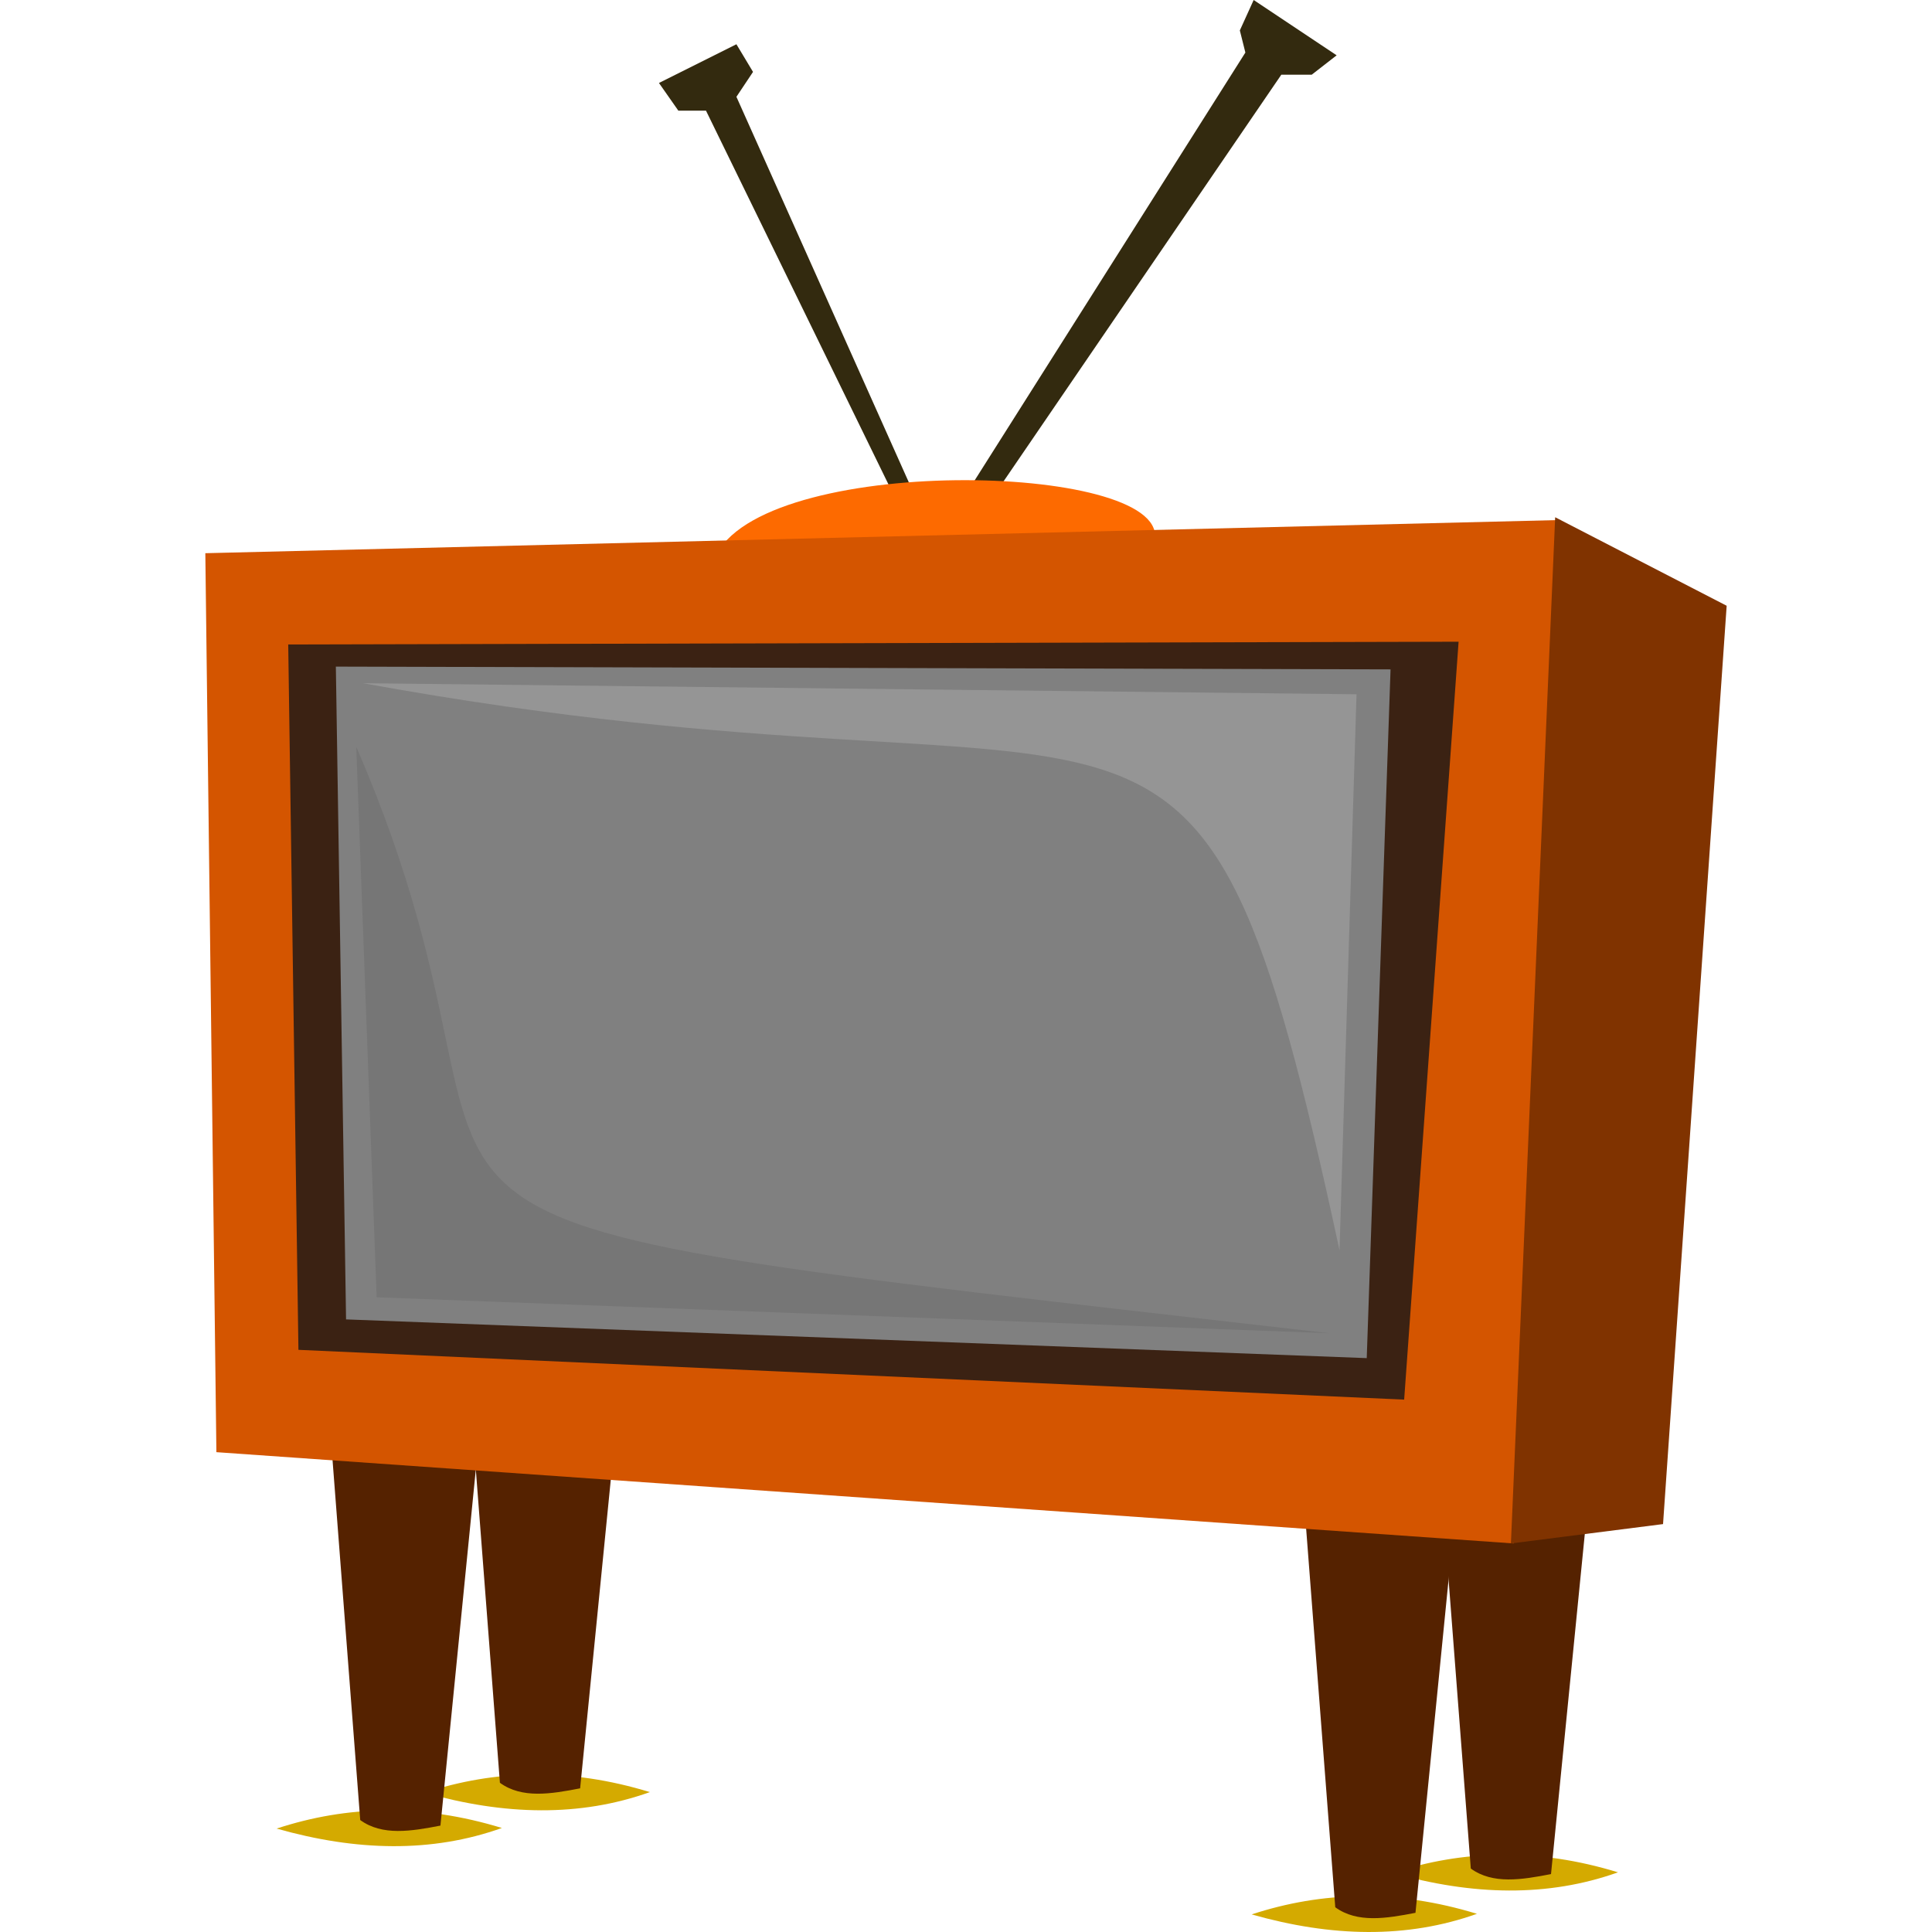 <?xml version="1.0" encoding="UTF-8" standalone="no"?>
<!-- Created with Inkscape (http://www.inkscape.org/) -->

<svg
   xmlns:dc="http://purl.org/dc/elements/1.1/"
   xmlns:cc="http://creativecommons.org/ns#"
   xmlns:rdf="http://www.w3.org/1999/02/22-rdf-syntax-ns#"
   xmlns:svg="http://www.w3.org/2000/svg"
   xmlns="http://www.w3.org/2000/svg"
   xmlns:sodipodi="http://sodipodi.sourceforge.net/DTD/sodipodi-0.dtd"
   xmlns:inkscape="http://www.inkscape.org/namespaces/inkscape"
   id="svg2"
   sodipodi:docname="openclipart_488_funky_old_tv_variant_tmp.svg"
   viewBox="0 0 698.467 698.467"
   version="1.1"
   inkscape:version="0.91 r13725"
   width="698.467"
   height="698.467">
  <defs
     id="defs48" />
  <title
     id="title5452">Funky Old TV</title>
  <sodipodi:namedview
     id="base"
     bordercolor="#666666"
     inkscape:pageshadow="2"
     inkscape:window-y="-8"
     fit-margin-left="0"
     pagecolor="#ffffff"
     fit-margin-top="0"
     inkscape:window-maximized="1"
     inkscape:zoom="0.70710678"
     inkscape:window-x="1272"
     inkscape:window-height="660"
     showgrid="false"
     borderopacity="1.0"
     inkscape:current-layer="g5331"
     inkscape:cx="176.0866"
     inkscape:cy="347.18141"
     fit-margin-right="0"
     fit-margin-bottom="0"
     inkscape:window-width="1280"
     inkscape:pageopacity="0.0"
     inkscape:document-units="px" />
  <g
     id="layer1"
     inkscape:label="Layer 1"
     inkscape:groupmode="layer"
     transform="translate(-113,-93.362)">
    <g
       id="g5331"
       transform="translate(63.233,172)">
      <path
         id="path3842"
         d="m 149.78,582.44 c 25.418,-8.355 52.421,-9.103 81.434,-0.216 -25.277,9.031 -52.562,8.427 -81.434,0.216 z"
         sodipodi:nodetypes="ccc"
         style="fill:#d4aa00"
         inkscape:connector-curvature="0" />
      <path
         id="path3842-7"
         d="m 203.28,569.47 c 25.418,-8.355 52.421,-9.103 81.434,-0.216 -25.277,9.031 -52.562,8.427 -81.434,0.216 z"
         sodipodi:nodetypes="ccc"
         style="fill:#d4aa00"
         inkscape:connector-curvature="0" />
      <path
         id="path3794"
         d="m 169,436.36 11,143 c 7.962,5.782 18.425,4.058 29,2 l 15,-151 z"
         sodipodi:nodetypes="ccccc"
         style="fill:#552200"
         inkscape:connector-curvature="0" />
      <path
         id="path3794-4"
         d="m 219.5,422.89 11,143 c 7.962,5.782 18.425,4.058 29,2 l 15,-151 z"
         sodipodi:nodetypes="ccccc"
         style="fill:#552200"
         inkscape:connector-curvature="0" />
      <path
         id="path3842-8"
         d="m 553.28,598.47 c 25.418,-8.355 52.421,-9.103 81.434,-0.216 -25.277,9.031 -52.562,8.427 -81.434,0.216 z"
         sodipodi:nodetypes="ccc"
         style="fill:#d4aa00"
         inkscape:connector-curvature="0" />
      <path
         id="path3842-6"
         d="m 502.28,613.47 c 25.418,-8.355 52.421,-9.103 81.434,-0.216 -25.277,9.031 -52.562,8.427 -81.434,0.216 z"
         sodipodi:nodetypes="ccc"
         style="fill:#d4aa00"
         inkscape:connector-curvature="0" />
      <g
         id="g3838"
         transform="translate(56,10)">
        <path
           id="path3794-3"
           sodipodi:nodetypes="ccccc"
           style="fill:#552200"
           inkscape:connector-curvature="0"
           d="m 465.5,457.89 11,143 c 7.962,5.782 18.425,4.058 29,2 l 15,-151 z" />
        <path
           id="path3794-0"
           sodipodi:nodetypes="ccccc"
           style="fill:#552200"
           inkscape:connector-curvature="0"
           d="m 514.5,443.89 11,143 c 7.962,5.782 18.425,4.058 29,2 l 15,-151 z" />
      </g>
      <path
         id="path5429"
         sodipodi:nodetypes="ccccccccccccccc"
         style="fill:#332a0f"
         inkscape:connector-curvature="0"
         d="m 316,-62.638 -28,14 7,10 10,0 83,170 125,-183 11,0 9,-7 -30,-20 -5,11 2,8 -112,177 -72,-161 6,-9 z" />
      <path
         id="path5431"
         sodipodi:nodetypes="ccc"
         style="fill:#fd6a00"
         inkscape:connector-curvature="0"
         d="m 309,121.36 c 20.455,-36.646 166.34,-32.433 158,-4 z" />
      <path
         id="path2985"
         d="m 124,121.36 490,-12 -17,370 -469,-33 z"
         sodipodi:nodetypes="ccccc"
         style="fill:#d45500"
         inkscape:connector-curvature="0" />
      <path
         id="path3770"
         d="m 612,108.36 62,32 -23,332 -55,7 z"
         sodipodi:nodetypes="ccccc"
         style="fill:#803300"
         inkscape:connector-curvature="0" />
      <g
         id="g5325"
         transform="matrix(1.23,0,0,1,-35.454,0)">
        <path
           id="path3792"
           sodipodi:nodetypes="ccccc"
           inkscape:connector-curvature="0"
           style="fill:#3b2213"
           d="m 154,154.36 344,-1 -16,274 -325,-18 z" />
        <path
           id="path3768"
           sodipodi:nodetypes="ccccc"
           style="fill:#808080"
           inkscape:connector-curvature="0"
           d="m 168,162.36 3,236 300,14 7,-249 z" />
        <path
           id="path3772"
           sodipodi:nodetypes="cccc"
           style="opacity:0.837;fill:#999999"
           inkscape:connector-curvature="0"
           d="m 176,168.36 292,4 -5,201 C 420.159,129.17 413.217,221.62 176,168.36 Z" />
        <path
           id="path3772-4"
           sodipodi:nodetypes="cccc"
           style="opacity:0.37;fill:#666666"
           inkscape:connector-curvature="0"
           d="m 460,403.36 -280,-13 -6,-199 c 65.841,187.19 -42.217,165.74 286,212 z" />
      </g>
    </g>
  </g>
</svg>
